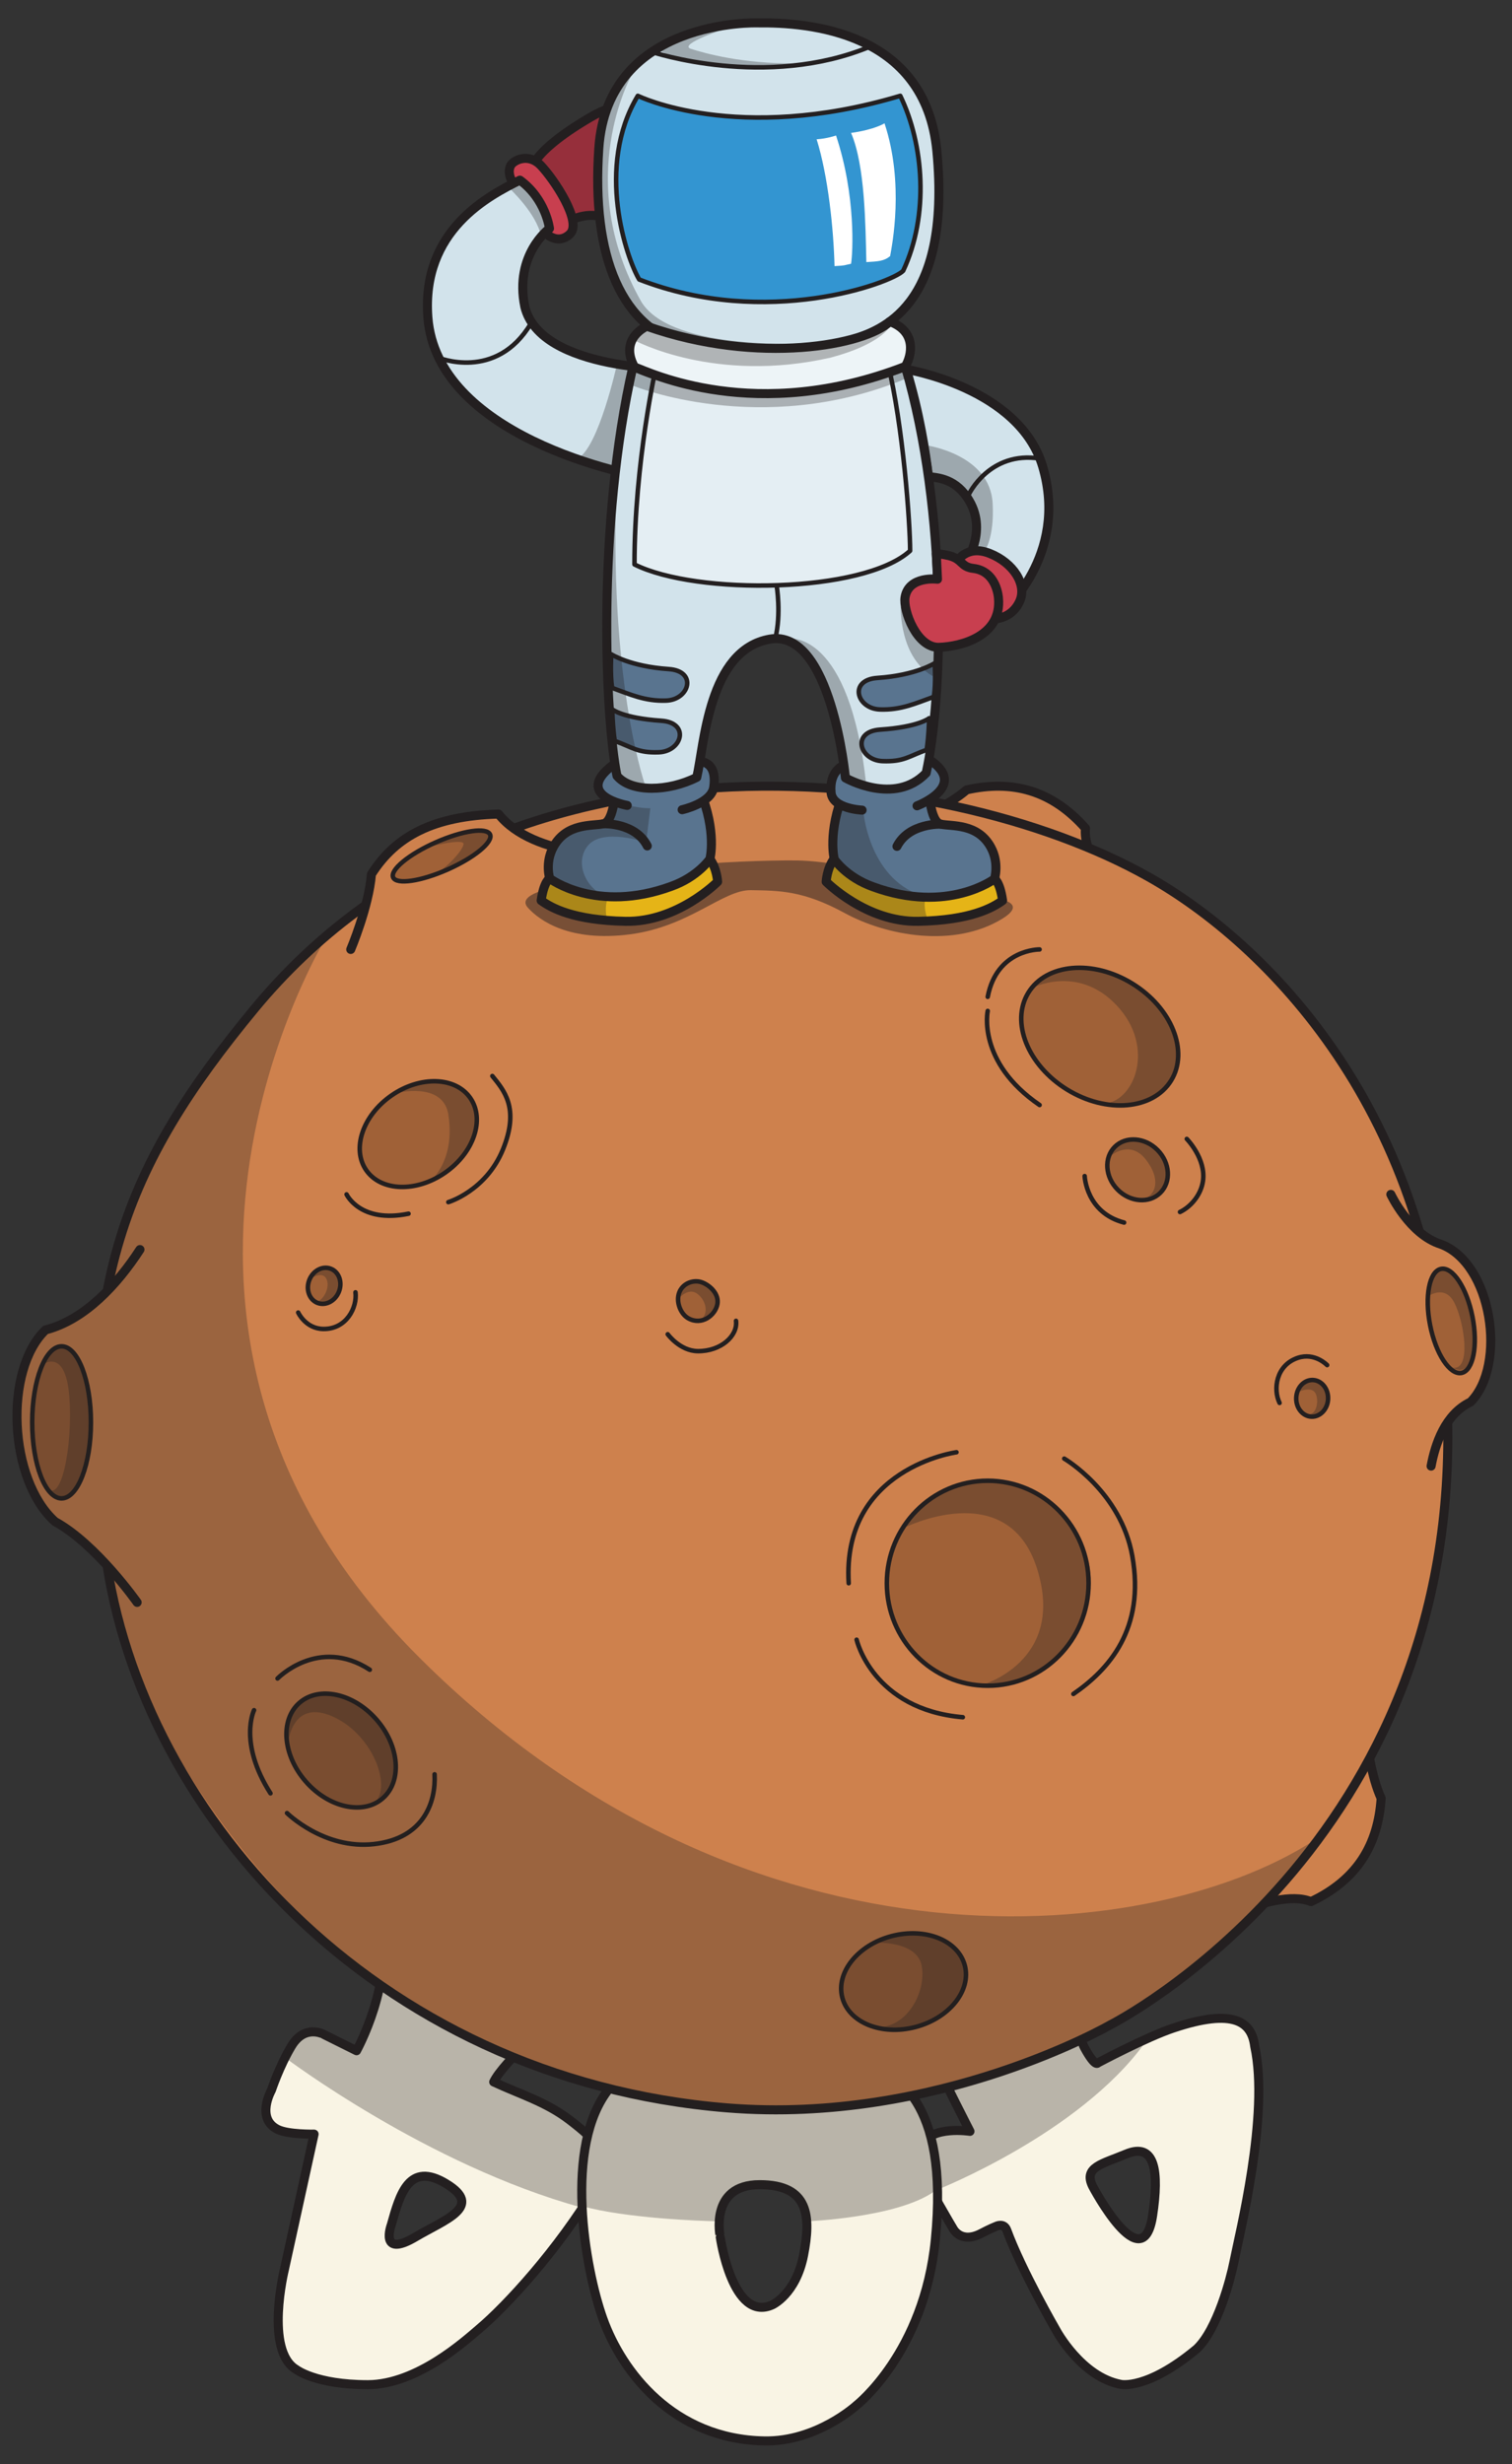 <?xml version="1.0" encoding="utf-8"?>
<!-- Generator: Adobe Illustrator 15.0.0, SVG Export Plug-In . SVG Version: 6.00 Build 0)  -->
<!DOCTYPE svg PUBLIC "-//W3C//DTD SVG 1.1//EN" "http://www.w3.org/Graphics/SVG/1.1/DTD/svg11.dtd">
<svg version="1.1" id="Слой_1" xmlns="http://www.w3.org/2000/svg" xmlns:xlink="http://www.w3.org/1999/xlink" x="0px" y="0px"
	 width="167.333px" height="272.583px" viewBox="0 0 167.333 272.583" enable-background="new 0 0 167.333 272.583"
	 xml:space="preserve">
	<rect x="0" y="0" width="167.333" height="272.583" fill="#333333" stroke="none"/>
	<g>
<g id="planet">
	<path fill="#CE814D" stroke="#231F20" stroke-linecap="round" stroke-linejoin="round" stroke-miterlimit="10" d="M150.719,184.698
		c0,0-0.025,9.475,2.131,14.217c-0.332,5.111-2.627,9.006-7.766,11.432c-4.166-1.721-13.754,3.787-18.059,5.363"/>
	<path fill="#CE814D" stroke="#231F20" stroke-linecap="round" stroke-linejoin="round" stroke-miterlimit="10" d="M93.934,93.403
		c0,0,9.102-2.634,13.046-6.034c5-1.116,9.382-0.006,13.151,4.247c-0.481,4.481,7.494,12.139,10.214,15.828"/>
	<path fill="#F9F4E4" stroke="#231F20" stroke-linecap="round" stroke-linejoin="round" stroke-miterlimit="10" d="M32.249,226.333
		c-1.338,2.231-2.209,4.867-2.209,4.867s-1.764,3.133,0.692,4.344c1.179,0.582,4.029,0.518,4.029,0.518l-3.294,15.002
		c0,0-2.191,8.943,1.306,11.029c0,0,2.152,1.685,7.924,1.685c5.5,0,10.906-4.976,12.306-6.153
		c3.078-2.588,8.746-8.768,12.906-15.682c2.1-3.27,0.17-5.125-2.885-7.46c-2.639-2.017-5.492-2.831-8.387-4.192
		c1.031-2.174,6.889-7.324,6.889-7.324s-14.935-7.141-19.521-10.129c1.691,6.371-2.547,14-2.547,14l-3.629-1.807
		C35.827,225.03,33.734,223.855,32.249,226.333z M49.37,241.543c4.199,2.549-0.12,3.959-3.391,5.896
		c-4.084,2.419-2.668-1.361-2.668-1.361C44.258,242.698,45.271,239.055,49.37,241.543z"/>
	<path fill="#F9F4E4" stroke="#231F20" stroke-linecap="round" stroke-linejoin="round" stroke-miterlimit="10" d="M101.877,239.897
		c0.787,1.904,3.611,6.631,3.611,6.631s0.848,1.702,3.117,0.508c1-0.525,1.629-0.77,1.629-0.77s0.869-0.448,1.189,0.426
		c1.662,4.512,5.467,11.077,5.467,11.077s2.771,5.164,7.16,5.976c0,0,2.891,0.653,8.396-3.93c2.3-2.171,3.763-7.848,4.103-9.563
		c0.625-3.166,3.955-16.375,2.308-23.902c-0.325-2.688-2.274-4.279-9.034-2.01c-3.008,1.01-8.324,3.842-8.324,3.842
		s-0.258,0.563-1.498-1.715c-1.098-2.02,0.857-5.35,0.857-5.35s-3.564-0.42-5.145,0.244c-1.58,0.663-9.588,4.756-9.588,4.756
		s-2.965,0.895-2.26,2.571c0.707,1.681,3.482,7.067,3.482,7.067s-4.229-0.664-5.305,1.492
		C101.672,237.993,101.442,238.844,101.877,239.897z M124.6,238.276c3.281-1.383,3.686,1.973,2.962,6.781
		c-1.095,7.293-6.625-3.196-6.625-3.196C119.836,239.709,122.036,239.356,124.6,238.276z"/>
	<path opacity="0.3" fill="#231F20" enable-background="new    " d="M31.553,227.601c0,0,15.737,11.896,32.829,16.583
		c1.13-2.887,8.774-6.924-9.381-13.73c0.21-1.078,1.912-2.851,1.912-2.851s-11.621-4.506-14.597-7.868
		c-0.43,1.419-2.872,7.239-2.872,7.239S33.624,221.934,31.553,227.601z"/>
	<path fill="#F9F4E4" stroke="#231F20" stroke-linecap="round" stroke-linejoin="round" stroke-miterlimit="10" d="M66.725,256.489
		C68.826,262.347,74.494,269.82,84.6,270c5.798,0.104,10.201-3.949,10.201-3.949s7.475-5.83,8.713-18.305
		c1.561-15.719-4.553-18.252-7.898-20.045c-5.973-3.201-21.329-5.146-28.191,3.327C62.336,237.312,64.729,250.922,66.725,256.489z
		 M84.073,241.654c5.489,0,5.687,3.535,4.866,7.769c-0.853,4.386-3.489,5.535-3.489,5.535c-4.384,1.949-5.735-7.47-5.735-7.47
		S78.417,241.654,84.073,241.654z"/>
	<path fill="#CE814D" stroke="#231F20" stroke-linecap="round" stroke-linejoin="round" stroke-miterlimit="10" d="M11.468,170.293
		c3.139,29.611,29.789,59.688,69.014,62.869c23.251,1.885,42.406-9.188,42.406-9.188s39.133-19.732,37.28-68.336
		c-1.246-32.737-20.164-51.382-33.041-58.634c-22.988-12.945-71.844-18.191-98.913,14.513
		C13.632,129.138,8.518,142.459,11.468,170.293z"/>
	<path fill="#CE814D" stroke="#231F20" stroke-linecap="round" stroke-linejoin="round" stroke-miterlimit="10" d="M15.177,177.245
		c0,0-4.521-6.443-9.093-8.938c-5.145-4.625-5.664-16.784-1.04-21.201c4.364-1.128,7.95-5.041,10.445-8.887"/>
	
		<ellipse fill="#A06137" stroke="#231F20" stroke-width="0.5" stroke-linecap="round" stroke-linejoin="round" stroke-miterlimit="10" cx="6.813" cy="157.332" rx="3.25" ry="8.411"/>
	
		<path fill="#A06137" stroke="#231F20" stroke-width="0.5" stroke-linecap="round" stroke-linejoin="round" stroke-miterlimit="10" d="
		M120.475,175.127c0,6.262-4.998,11.338-11.162,11.338c-6.169,0-11.167-5.076-11.167-11.338c0-6.26,4.998-11.336,11.167-11.336
		C115.477,163.792,120.475,168.868,120.475,175.127z"/>
	
		<ellipse transform="matrix(-0.658 -0.753 0.753 -0.658 -83.208 349.545)" fill="#A06137" stroke="#231F20" stroke-width="0.5" stroke-linecap="round" stroke-linejoin="round" stroke-miterlimit="10" cx="37.811" cy="193.677" rx="7.01" ry="5.202"/>
	
		<ellipse transform="matrix(0.822 -0.569 0.569 0.822 -63.177 48.687)" fill="#A06137" stroke="#231F20" stroke-width="0.5" stroke-linecap="round" stroke-linejoin="round" stroke-miterlimit="10" cx="46.33" cy="125.453" rx="7.01" ry="5.202"/>
	
		<ellipse transform="matrix(-0.967 0.253 -0.253 -0.967 252.02 405.835)" fill="#A06137" stroke="#231F20" stroke-width="0.5" stroke-linecap="round" stroke-linejoin="round" stroke-miterlimit="10" cx="99.874" cy="219.148" rx="7.01" ry="5.202"/>
	
		<ellipse transform="matrix(0.852 0.524 -0.524 0.852 78.078 -46.768)" fill="#A06137" stroke="#231F20" stroke-width="0.5" stroke-linecap="round" stroke-linejoin="round" stroke-miterlimit="10" cx="121.703" cy="114.622" rx="9.271" ry="6.881"/>
	
		<ellipse transform="matrix(0.711 -0.703 0.703 0.711 -54.559 125.959)" fill="#A06137" stroke="#231F20" stroke-width="0.5" stroke-linecap="round" stroke-linejoin="round" stroke-miterlimit="10" cx="125.919" cy="129.338" rx="3.111" ry="3.579"/>
	
		<ellipse transform="matrix(0.931 0.364 -0.364 0.931 54.324 -3.264)" fill="#A06137" stroke="#231F20" stroke-width="0.5" stroke-linecap="round" stroke-linejoin="round" stroke-miterlimit="10" cx="35.807" cy="142.276" rx="1.763" ry="2.029"/>
	<path fill="#CE814D" stroke="#231F20" stroke-linecap="round" stroke-linejoin="round" stroke-miterlimit="10" d="M153.922,132.115
		c0,0,2.064,4.417,5.529,5.51c5.693,2.104,7.344,13.377,3.293,17.459c-2.834,1.357-3.912,4.672-4.365,7.088"/>
	
		<ellipse transform="matrix(0.193 0.981 -0.981 0.193 272.954 -39.532)" fill="#A06137" stroke="#231F20" stroke-width="0.5" stroke-linecap="round" stroke-linejoin="round" stroke-miterlimit="10" cx="160.498" cy="146.092" rx="5.866" ry="2.39"/>
	<path fill="#CE814D" stroke="#231F20" stroke-linecap="round" stroke-linejoin="round" stroke-miterlimit="10" d="M38.815,105.021
		c0,0,1.992-4.698,2.292-8.319c2.702-4.261,6.908-6.448,14.064-6.656c1.952,2.463,5.46,3.646,8.617,4.15"/>
	
		<ellipse transform="matrix(0.914 -0.405 0.405 0.914 -34.167 27.908)" fill="#A06137" stroke="#231F20" stroke-width="0.5" stroke-linecap="round" stroke-linejoin="round" stroke-miterlimit="10" cx="48.884" cy="94.717" rx="5.866" ry="1.639"/>
	<path fill="none" stroke="#231F20" stroke-width="0.5" stroke-linecap="round" stroke-linejoin="round" stroke-miterlimit="10" d="
		M117.778,161.344c0,0,6.246,3.629,7.53,10.757c1.459,8.097-2.62,12.597-6.517,15.276"/>
	<path fill="none" stroke="#231F20" stroke-width="0.5" stroke-linecap="round" stroke-linejoin="round" stroke-miterlimit="10" d="
		M94.801,181.375c0,0,1.775,7.717,11.753,8.574"/>
	<path fill="none" stroke="#231F20" stroke-width="0.5" stroke-linecap="round" stroke-linejoin="round" stroke-miterlimit="10" d="
		M105.853,160.639c0,0-12.705,1.719-11.927,14.49"/>
	<path fill="none" stroke="#231F20" stroke-width="0.5" stroke-linecap="round" stroke-linejoin="round" stroke-miterlimit="10" d="
		M30.714,185.663c0,0,4.521-4.658,10.211-0.965"/>
	<path fill="none" stroke="#231F20" stroke-width="0.5" stroke-linecap="round" stroke-linejoin="round" stroke-miterlimit="10" d="
		M31.762,200.551c0,0,4.096,4.053,9.63,3.43c5.534-0.623,6.859-4.677,6.703-7.717"/>
	<path fill="none" stroke="#231F20" stroke-width="0.5" stroke-linecap="round" stroke-linejoin="round" stroke-miterlimit="10" d="
		M28.116,189.17c0,0-1.767,3.586,1.819,9.197"/>
	<path fill="none" stroke="#231F20" stroke-width="0.5" stroke-linecap="round" stroke-linejoin="round" stroke-miterlimit="10" d="
		M120.04,130.089c0,0,0.155,4.053,4.364,5.144"/>
	<path fill="none" stroke="#231F20" stroke-width="0.5" stroke-linecap="round" stroke-linejoin="round" stroke-miterlimit="10" d="
		M131.34,125.98c0,0,2.146,2.188,1.793,4.654c-0.207,1.455-1.252,2.806-2.545,3.43"/>
	<path fill="none" stroke="#231F20" stroke-width="0.5" stroke-linecap="round" stroke-linejoin="round" stroke-miterlimit="10" d="
		M38.353,132.115c0,0,1.502,3.235,6.859,2.136"/>
	<path fill="none" stroke="#231F20" stroke-width="0.5" stroke-linecap="round" stroke-linejoin="round" stroke-miterlimit="10" d="
		M49.616,132.973c0,0,4.182-1.247,6.052-5.846c1.871-4.599,0.066-6.547-1.181-8.106"/>
	<path fill="none" stroke="#231F20" stroke-width="0.5" stroke-linecap="round" stroke-linejoin="round" stroke-miterlimit="10" d="
		M115.049,105.021c0,0-4.725-0.057-5.739,5.244"/>
	<path fill="none" stroke="#231F20" stroke-width="0.5" stroke-linecap="round" stroke-linejoin="round" stroke-miterlimit="10" d="
		M109.311,111.823c0,0-1.225,5.642,5.74,10.408"/>
	<path fill="none" stroke="#231F20" stroke-width="0.5" stroke-linecap="round" stroke-linejoin="round" stroke-miterlimit="10" d="
		M33,145.184c0,0,0.821,1.803,2.806,1.818c2.546,0.021,3.741-2.389,3.534-4.053"/>
	
		<path fill="#A06137" stroke="#231F20" stroke-width="0.5" stroke-linecap="round" stroke-linejoin="round" stroke-miterlimit="10" d="
		M76.17,145.821c-0.85-0.477-1.397-1.828-0.989-2.871c0.409-1.043,1.63-1.447,2.538-1.091c0.907,0.354,1.884,1.312,1.671,2.412
		C79.157,145.483,77.671,146.663,76.17,145.821z"/>
	<path fill="none" stroke="#231F20" stroke-width="0.5" stroke-linecap="round" stroke-linejoin="round" stroke-miterlimit="10" d="
		M73.896,147.586c0,0,1.351,1.854,3.336,1.871c2.546,0.021,4.432-1.689,4.224-3.353"/>
	
		<ellipse transform="matrix(-0.999 -0.04 0.04 -0.999 284.051 314.992)" fill="#A06137" stroke="#231F20" stroke-width="0.5" stroke-linecap="round" stroke-linejoin="round" stroke-miterlimit="10" cx="145.166" cy="154.665" rx="1.764" ry="2.029"/>
	<path fill="none" stroke="#231F20" stroke-width="0.5" stroke-linecap="round" stroke-linejoin="round" stroke-miterlimit="10" d="
		M146.872,151c0,0-1.365-1.435-3.246-0.801c-2.414,0.813-2.754,3.482-2.015,4.986"/>
	<path opacity="0.3" fill="#231F20" enable-background="new    " d="M43.726,120.938c0,0,5.279-1.41,5.89,2.331
		c0.61,3.741-0.716,6.225-2.001,7.38c2.324-1.412,6.645-3.939,4.589-9.031C50.226,117.851,44.491,120.403,43.726,120.938z"/>
	<path opacity="0.3" fill="#231F20" enable-background="new    " d="M114.083,109.342c0,0,5.125-2.766,9.488,1.858
		c4.365,4.625,1.977,10.625-1.351,10.873c2.961,0.351,7.708,0.114,8.114-6.211c-0.061-1.544-2.448-7.592-9.672-8.777
		C116.141,106.576,114.083,109.342,114.083,109.342z"/>
	<path opacity="0.3" fill="#231F20" enable-background="new    " d="M47.135,93.745c0,0,4.268-1.108,4.167-0.368
		c-0.101,0.741-2.022,2.819-3.297,3.333c2.126-0.756,6.294-2.689,6.099-4.248C53.909,90.902,47.135,93.745,47.135,93.745z"/>
	<path opacity="0.3" fill="#231F20" enable-background="new    " d="M4.691,150.958c0,0,2.548-1.967,2.977,3.49
		c0.429,5.455-0.938,12.514-2.671,9.861c1.229,2.259,3.26,1.938,4.388-1.838c1.127-3.775,0.85-10.747-1.213-12.775
		C6.109,147.665,4.691,150.958,4.691,150.958z"/>
	<path opacity="0.3" fill="#231F20" enable-background="new    " d="M99.874,169.073c0,0,11.617-5.936,14.891,4.432
		s-6.24,12.929-6.24,12.929s7.135,1.347,11.014-6.752s-3.166-13.333-3.166-13.333S107.768,159.131,99.874,169.073z"/>
	<path opacity="0.3" fill="#231F20" enable-background="new    " d="M96.584,214.891c0,0,4.902-0.336,5.422,2.574
		c0.521,2.91-1.655,6.933-5.114,6.791c4.127,0.275,7.465,0.283,9.716-4.687C108.502,215.385,101.14,212.265,96.584,214.891z"/>
	<path opacity="0.3" fill="#231F20" enable-background="new    " d="M31.856,192.956c0,0,0.365-5.266,5.145-3.004
		c4.78,2.26,6.856,9.069,3.61,9.899c3.249-0.417,4.202-5.687,1.959-8.481c-2.244-2.795-4.969-4.043-6.089-3.99
		S31.232,187.62,31.856,192.956z"/>
	<path opacity="0.3" fill="#231F20" enable-background="new    " d="M157.911,143.487c0,0,1.939-1.551,3.049,0.631
		c1.108,2.182,1.896,7.522-0.209,7.172c1.91,1.09,2.576-1.693,2.353-3.586c-0.224-1.892-1.04-6.551-3.138-7.309
		S157.92,143.127,157.911,143.487z"/>
	<path opacity="0.3" fill="#231F20" enable-background="new    " d="M122.948,127.828c0,0,2.105-1.792,3.846,0.416
		c1.742,2.208,1.014,3.793,0.156,4.183c1.688-0.467,3.084-2.115,1.451-4.979C126.768,124.582,122.713,126.347,122.948,127.828z"/>
	<path opacity="0.3" fill="#231F20" enable-background="new    " d="M75.221,143.521c0,0,1.035-1.169,2.011-0.364
		s1.122,2.104,0.452,2.702c1.1-0.46,2.289-1.504,1.082-3.312C77.559,140.743,75.137,142.211,75.221,143.521z"/>
	<path opacity="0.3" fill="#231F20" enable-background="new    " d="M34.481,141.366c0,0,1.323-0.857,1.701,0.233
		s-0.722,2.601-1.259,2.319c0.883,0.771,2.538,0.019,2.685-1.541C37.755,140.819,35.936,139.366,34.481,141.366z"/>
	<path opacity="0.3" fill="#231F20" enable-background="new    " d="M143.76,153.94c0,0,1.47-0.701,1.871,0.271
		c0.353,0.857,0.025,2.404-0.948,2.223c1.571,0.52,2.25-0.992,2.188-1.766C146.809,153.894,145.629,151.239,143.76,153.94z"/>
	<path opacity="0.3" fill="#231F20" enable-background="new    " d="M46.334,183.274C9.576,146.538,36.182,103.55,36.182,103.55
		c-9.562,7.427-19.785,21.686-24.063,39.078c-1.914,1.98-4.258,3.834-6.703,4.375c-1.125,0.951-7.221,10.393,0,20.633
		c1.712,1.341,3.898,3.076,5.888,4.685c2.935,14.953,11.317,30.584,28.06,45.275c57.708,38.842,99.33-3.248,106.797-14.507
		C128.374,215.264,83.093,220.01,46.334,183.274z"/>
	<path opacity="0.3" fill="#231F20" enable-background="new    " d="M64.446,244.038c0,0-1.671-6.774,3.396-12.777
		c1.169,0.546,18.551,4.127,32.893,0.699c0.781,0.725,2.495,2.225,2.689,10.422c-4.131,2.949-14.146,3.326-14.146,3.326
		s0.311-4.625-4.756-4.158c-5.067,0.467-4.925,3.268-4.922,4.158C77.272,245.681,69.192,245.342,64.446,244.038z"/>
	<path opacity="0.3" fill="#231F20" enable-background="new    " d="M103.765,242.2c0,0,15.623-6.164,22.925-16.213
		c-1.561,0.364-6.08,4.729-7.016-0.363c-1.299,0.623-12.366,5.145-14.549,5.248c1.09,2.183,1.922,4.521,1.922,4.521
		s-3.489-0.142-3.844,0.416C103.195,237.12,104.17,239.342,103.765,242.2z"/>
</g>
<g id="hand">
	<g>
		<path fill="#962F3B" stroke="#231F20" stroke-linecap="round" stroke-linejoin="round" stroke-miterlimit="10" d="M62.556,24.667
			c0,0,2.17-1.39,4.274-0.611c1.91,0.708,2.93,2.338,3.792,1.559c0.69-0.624,0.084-2.712-2.194-3.897
			c1.286-0.495,6.324-0.588,6.82-3.851c0.545-3.585-3.026-8.931-9.938-4.879c-6.912,4.052-6.547,6.067-6.547,6.067
			S61.776,20.301,62.556,24.667z"/>
		<path fill="#C83F4F" stroke="#231F20" stroke-linecap="round" stroke-linejoin="round" stroke-miterlimit="10" d="M56.604,19.928
			c0,0-0.495-0.879-0.078-1.639c0.299-0.544,1.949-1.442,3.352,0.039c1.403,1.481,4.608,6.209,3.193,7.561
			c-1.286,1.228-2.569,0-2.569,0S57.617,20.904,56.604,19.928z"/>
		<path fill="#D2E3EB" stroke="#231F20" stroke-linecap="round" stroke-linejoin="round" stroke-miterlimit="10" d="M75.25,40.855
			c0,0-15.417,0.27-17.168-6.925c-1.195-5.794,2.728-8.652,2.728-8.652s-0.388-3.248-3.274-5.35
			c-3.429,1.717-10.912,5.506-10.185,15.171C48.319,47.956,68.5,52.667,74.125,53.208C74.658,48.844,75.25,40.855,75.25,40.855z"/>
		
			<path fill="none" stroke="#231F20" stroke-width="0.5" stroke-linecap="round" stroke-linejoin="round" stroke-miterlimit="10" d="
			M48.46,39.546c0,0,6.44,2.698,10.3-3.771"/>
		<path opacity="0.3" fill="#231F20" enable-background="new    " d="M68.285,40.271c0,0-2.035,9.288-4.373,10.457
			c1.928,0.698,9.802,2.436,9.802,2.436l1.536-12.309L68.285,40.271z"/>
		<path opacity="0.3" fill="#231F20" enable-background="new    " d="M56.358,20.808c0,0,3.063,2.817,3.532,5.365
			c0.479-0.508,0.92-0.895,0.92-0.895s-0.686-3.338-3.18-5.521C57.046,20.303,56.358,20.808,56.358,20.808z"/>
	</g>
</g>
<g id="astronaut">
	<path opacity="0.5" fill="#231F20" enable-background="new    " d="M61.372,98.17c0,0-4.287,0.74-2.962,2.221
		c1.325,1.481,4.663,3.819,11.295,2.962S80,98.406,83.118,98.463c3.118,0.057,5.767,0.027,10.367,2.536s12.107,3.921,17.473,0.604
		c3.338-2.07-1.73-2.356-1.73-2.356s-14.65-3.991-21.042-4.069C81.793,95.101,65.971,96.045,61.372,98.17z"/>
	<path fill="#E5B417" stroke="#231F20" stroke-linecap="round" stroke-linejoin="round" stroke-miterlimit="10" d="M60.839,97.173
		c0,0-0.637,0.257-0.948,2.439c1.13,0.818,3.563,2.182,9.323,2.299c5.759,0.117,10.202-4.378,10.202-4.378s-0.067-1.427-0.852-2.519
		C77.663,95.637,70.439,100.696,60.839,97.173z"/>
	<path fill="#E5B417" stroke="#231F20" stroke-linecap="round" stroke-linejoin="round" stroke-miterlimit="10" d="M110.01,97.173
		c0,0,0.636,0.257,0.947,2.439c-1.129,0.818-3.563,2.182-9.322,2.299c-5.76,0.117-10.202-4.378-10.202-4.378
		s0.067-1.427,0.853-2.519C93.186,95.637,100.411,100.696,110.01,97.173z"/>
	<path fill="#D2E3EB" stroke="#231F20" stroke-linecap="round" stroke-linejoin="round" stroke-miterlimit="10" d="M100.292,40.855
		c0,0,12.506,2.013,15.096,10.743c2.949,9.943-4.573,16.212-4.573,16.212s1.28-3.127-0.802-4.682
		c-2.082-1.554-3.252-0.696-3.252-0.696s2.57-3.496,0.521-7.015c-1.439-2.469-3.455-2.573-4.529-2.693
		C102.441,50.152,101.774,45.701,100.292,40.855z"/>
	<path fill="#D2E3EB" stroke="#231F20" stroke-linecap="round" stroke-linejoin="round" stroke-miterlimit="10" d="M83.859,2.532
		c0,0-16.602-0.584-17.588,13.875c-0.813,11.911,2.453,20.173,10.165,21.878c7.711,1.706,15.229,0.321,18.014-0.731
		c2.783-1.052,10.907-3.271,9.233-20.853C102.418,3.422,89.432,2.47,83.859,2.532z"/>
	<path fill="#59748F" stroke="#231F20" stroke-linecap="round" stroke-linejoin="round" stroke-miterlimit="10" d="M68.127,87.085
		c0,0-0.125,3.759-1.333,4.031c-1.208,0.273-4.093-0.129-5.552,2.562c-0.957,1.764-0.403,3.494-0.403,3.494
		s5.136,3.913,13.438,0.873c2.962-1.052,4.288-3.031,4.288-3.031s0.795-2.979-1.084-7.522C75.337,87.22,71.362,87.397,68.127,87.085
		z"/>
	<path fill="#59748F" stroke="#231F20" stroke-linecap="round" stroke-linejoin="round" stroke-miterlimit="10" d="M69.413,89.09
		c0,0-6.002-1.075-1.631-4.427c1.943-0.135,9.656-0.421,9.656-0.421s1.976-0.105,1.547,2.844c-0.258,1.774-3.492,2.48-3.492,2.48"/>
	<path fill="#59748F" stroke="#231F20" stroke-linecap="round" stroke-linejoin="round" stroke-miterlimit="10" d="M102.773,87.131
		c0,0,0.125,3.758,1.333,4.031c1.208,0.272,4.094-0.129,5.553,2.562c0.957,1.764,0.402,3.494,0.402,3.494s-5.137,3.913-13.438,0.873
		c-2.963-1.052-4.289-3.031-4.289-3.031s-0.795-2.978,1.084-7.521C95.563,87.265,99.54,87.443,102.773,87.131z"/>
	<path fill="#59748F" stroke="#231F20" stroke-linecap="round" stroke-linejoin="round" stroke-miterlimit="10" d="M101.487,89.136
		c0,0,5.846-2.202,1.311-5.145c-1.942-0.135-9.406,0.658-9.406,0.658s-1.66,0.583-1.414,3.045c0.18,1.784,3.43,1.917,3.43,1.917"/>
	<path fill="none" stroke="#231F20" stroke-linecap="round" stroke-linejoin="round" stroke-miterlimit="10" d="M104.106,91.163
		c0,0-3.516-0.148-4.84,2.455"/>
	<path fill="#D2E3EB" stroke="#231F20" stroke-linecap="round" stroke-linejoin="round" stroke-miterlimit="10" d="M68.281,85.817
		c1.559,1.871,5.69,1.75,8.829,0.168c0.842-3.577,1.271-14.105,8.086-15.29c6.814-1.185,8.366,15.354,8.366,15.354
		s5.431,3.118,8.938-0.545c1.871-8.496,2.453-28.68-2.313-44.974c-5.715,2.286-19.642,4.676-30.139,0
		C66.04,58.072,66.958,79.325,68.281,85.817z"/>
	<path fill="none" stroke="#231F20" stroke-linecap="round" stroke-linejoin="round" stroke-miterlimit="10" d="M66.794,91.117
		c0,0,3.516-0.148,4.84,2.456"/>
	
		<path fill="#3395D1" stroke="#231F20" stroke-width="0.5" stroke-linecap="round" stroke-linejoin="round" stroke-miterlimit="10" d="
		M70.586,10.599c0,0,10.978,5.404,29.047,0c2.598,5.352,3.222,13.198,0.32,19.355c-1.27,1.339-15.104,6.445-29.212,0.962
		C69.339,28.578,65.857,18.445,70.586,10.599z"/>
	<path fill="#C83F4F" stroke="#231F20" stroke-linecap="round" stroke-linejoin="round" stroke-miterlimit="10" d="M105.825,62.246
		c0,0,1.041-2.073,3.69-1.034s4.187,3.471,3.325,5.326c-1.014,2.183-3.387,2.164-4.479,1.7
		C107.258,67.77,104.36,66.148,105.825,62.246z"/>
	<path fill="#C83F4F" stroke="#231F20" stroke-linecap="round" stroke-linejoin="round" stroke-miterlimit="10" d="M110.5,66.148
		c0,0-0.164-2.967-2.779-3.274c-1.426-0.167-1.161-1.032-2.701-1.412c-0.688-0.169-1.402-0.219-1.402-0.219l0.135,2.826
		c0,0-3.19-0.416-3.592,2.001c-0.242,1.446,1.299,5.612,3.754,5.534C106.372,71.526,110.889,70.357,110.5,66.148z"/>
	
		<path fill="#E4EEF3" stroke="#231F20" stroke-width="0.5" stroke-linecap="round" stroke-linejoin="round" stroke-miterlimit="10" d="
		M72.617,40.531c0,0-2.4,10.562-2.4,21.902c6.818,3.428,25.334,3.217,30.505-1.512c0-3.04-0.769-13.8-2.484-20.816
		C95.508,40.728,82.415,41.677,72.617,40.531z"/>
	<path fill="#EDF4F7" stroke="#231F20" stroke-linecap="round" stroke-linejoin="round" stroke-miterlimit="10" d="M71.583,36.088
		c0,0-3.118,1.324-1.366,4.506c1.603,0.569,13.396,6.38,29.972-0.063c0.728-1.195,1.286-3.859-1.713-4.961
		C95.825,38.153,84.002,40.452,71.583,36.088z"/>
	
		<path fill="#59748F" stroke="#231F20" stroke-width="0.5" stroke-linecap="round" stroke-linejoin="round" stroke-miterlimit="10" d="
		M67.646,72.372c0,0,2.073,1.349,6.353,1.636c3.196,0.214,2.319,3.391-0.273,3.488c-2.348,0.088-4.002-0.695-5.982-1.403
		C67.51,74.592,67.646,72.372,67.646,72.372z"/>
	
		<path fill="#59748F" stroke="#231F20" stroke-width="0.5" stroke-linecap="round" stroke-linejoin="round" stroke-miterlimit="10" d="
		M67.759,78.465c0,0,1.148,0.972,5.427,1.259c3.196,0.214,2.319,3.391-0.273,3.488c-2.348,0.088-2.897-0.546-4.877-1.254
		C67.802,80.457,67.759,78.465,67.759,78.465z"/>
	
		<path fill="#59748F" stroke="#231F20" stroke-width="0.5" stroke-linecap="round" stroke-linejoin="round" stroke-miterlimit="10" d="
		M103.45,73.353c0,0-2.074,1.349-6.353,1.636c-3.196,0.214-2.319,3.391,0.272,3.488c2.348,0.088,4.002-0.696,5.981-1.403
		C103.586,75.573,103.45,73.353,103.45,73.353z"/>
	
		<path fill="#59748F" stroke="#231F20" stroke-width="0.5" stroke-linecap="round" stroke-linejoin="round" stroke-miterlimit="10" d="
		M102.831,79.446c0,0-1.147,0.972-5.427,1.259c-3.196,0.214-2.319,3.391,0.272,3.488c2.349,0.088,2.898-0.546,4.878-1.254
		C102.788,81.438,102.831,79.446,102.831,79.446z"/>
	<path fill="none" stroke="#231F20" stroke-width="0.5" stroke-linecap="round" stroke-linejoin="round" stroke-miterlimit="10" d="
		M72.148,5.745c0,0,12.64,4.229,24.237-0.628"/>
	<path fill="none" stroke="#231F20" stroke-width="0.5" stroke-linecap="round" stroke-linejoin="round" stroke-miterlimit="10" d="
		M107.204,54.716c0,0,2.279-4.868,7.881-3.993"/>
	<path fill="none" stroke="#231F20" stroke-width="0.5" stroke-linecap="round" stroke-linejoin="round" stroke-miterlimit="10" d="
		M85.952,64.77c0,0,0.529,3.132-0.152,5.867"/>
	<path opacity="0.3" fill="#231F20" enable-background="new    " d="M69.946,8.209c0,0-6.651,11.672,1.04,25.192
		c3.481,5.622,19.019,4.539,19.019,4.539s-8.125,1.866-18.041-1.721c-1.326-1.215-5.498-4.578-5.551-15.411
		C66.36,9.976,69.946,8.209,69.946,8.209z"/>
	<path opacity="0.3" fill="#231F20" enable-background="new    " d="M80.443,3.117c0,0-5.508,1.793-3.975,2.286
		C78,5.896,82.131,7.065,88.107,7.014C86.368,7.248,76.416,7.871,72.96,5.533C73.687,5.117,78.053,3.168,80.443,3.117z"/>
	<path opacity="0.3" fill="#231F20" enable-background="new    " d="M70.216,37.646c0,0,8.888,4.834,21.71,1.91
		c5.563-1.469,6.586-3.468,6.586-3.468s-11.146,5.027-26.696,0.311C71.466,36.633,70.331,37.062,70.216,37.646z"/>
	<path opacity="0.3" fill="#231F20" enable-background="new    " d="M70.05,42.661c0,0,14.134,5.82,30.087-0.728
		c0-0.364-0.26-1.078-0.26-1.078s-15.36,5.21-29.661,0C70.05,41.31,70.05,42.661,70.05,42.661z"/>
	<path opacity="0.3" fill="#231F20" enable-background="new    " d="M71.5,87.173c0,0-3.98-10.866-3.313-32.457
		c-0.691,4.196-1.883,20.97,0.094,31.102C68.856,86.334,70.716,87.154,71.5,87.173z"/>
	<path opacity="0.3" fill="#231F20" enable-background="new    " d="M87.301,70.636c0,0,6.765-0.999,8.578,16.327
		c-1.055-0.343-1.946-1.174-1.946-1.174S92.549,72.11,87.301,70.636z"/>
	<path opacity="0.3" fill="#231F20" enable-background="new    " d="M99.682,67.07c0,0-0.219,5.835,3.809,7.867
		c0.049-2.06,0-3.332,0-3.332S100.618,70.772,99.682,67.07z"/>
	<path opacity="0.3" fill="#231F20" enable-background="new    " d="M95.59,90.046c0,0,0.716,7.551,6.897,9.156
		c-0.429,0.956,0.147,2.677,0.343,2.665c0.196-0.012-7.164,0.914-11.021-4.334c0.099-1.862,1.004-8.629,1.004-8.629L95.59,90.046z"
		/>
	<path opacity="0.3" fill="#231F20" enable-background="new    " d="M71.973,89.401L71.5,93.189c0,0-4.828-1.682-6.465,0.383
		c-1.637,2.065,0.149,5.227,2.374,5.614c-0.503,0.582-0.365,2.041-0.256,2.336c0.108,0.294-4.768-0.156-6.872-2.104
		c0.26-1.932,0.961-5.739,0.961-5.739s1.48-2.831,5.911-2.774c0.469-0.801,1.046-2.15,1.046-2.15S70.492,89.44,71.973,89.401z"/>
	<path fill="#FFFFFF" d="M97.889,13.639c0,0-1.049,0.691-3.703,1.065c1.559,3.611,1.594,10.236,1.693,14.29
		c1.347-0.078,1.971-0.117,2.633-0.663C98.708,27.202,100.11,20.317,97.889,13.639z"/>
	<path fill="#FFFFFF" d="M92.524,14.99c0,0-1.033,0.354-2.146,0.416c1.273,4.07,1.879,9.978,1.979,14.03
		c1.346-0.078,0.947-0.078,1.83-0.26C94.381,28.046,94.745,21.668,92.524,14.99z"/>
	<path opacity="0.3" fill="#231F20" enable-background="new    " d="M102.527,49.26c0,0,7.019,0.977,7.327,6.392
		c0.221,3.872-0.909,5.352-0.909,5.352l-1.416-0.019c0,0,2.136-5.494-2.108-7.518c-1.717-0.779-2.59-0.734-2.59-0.734L102.527,49.26
		z"/>
</g>
	</g>
</svg>
